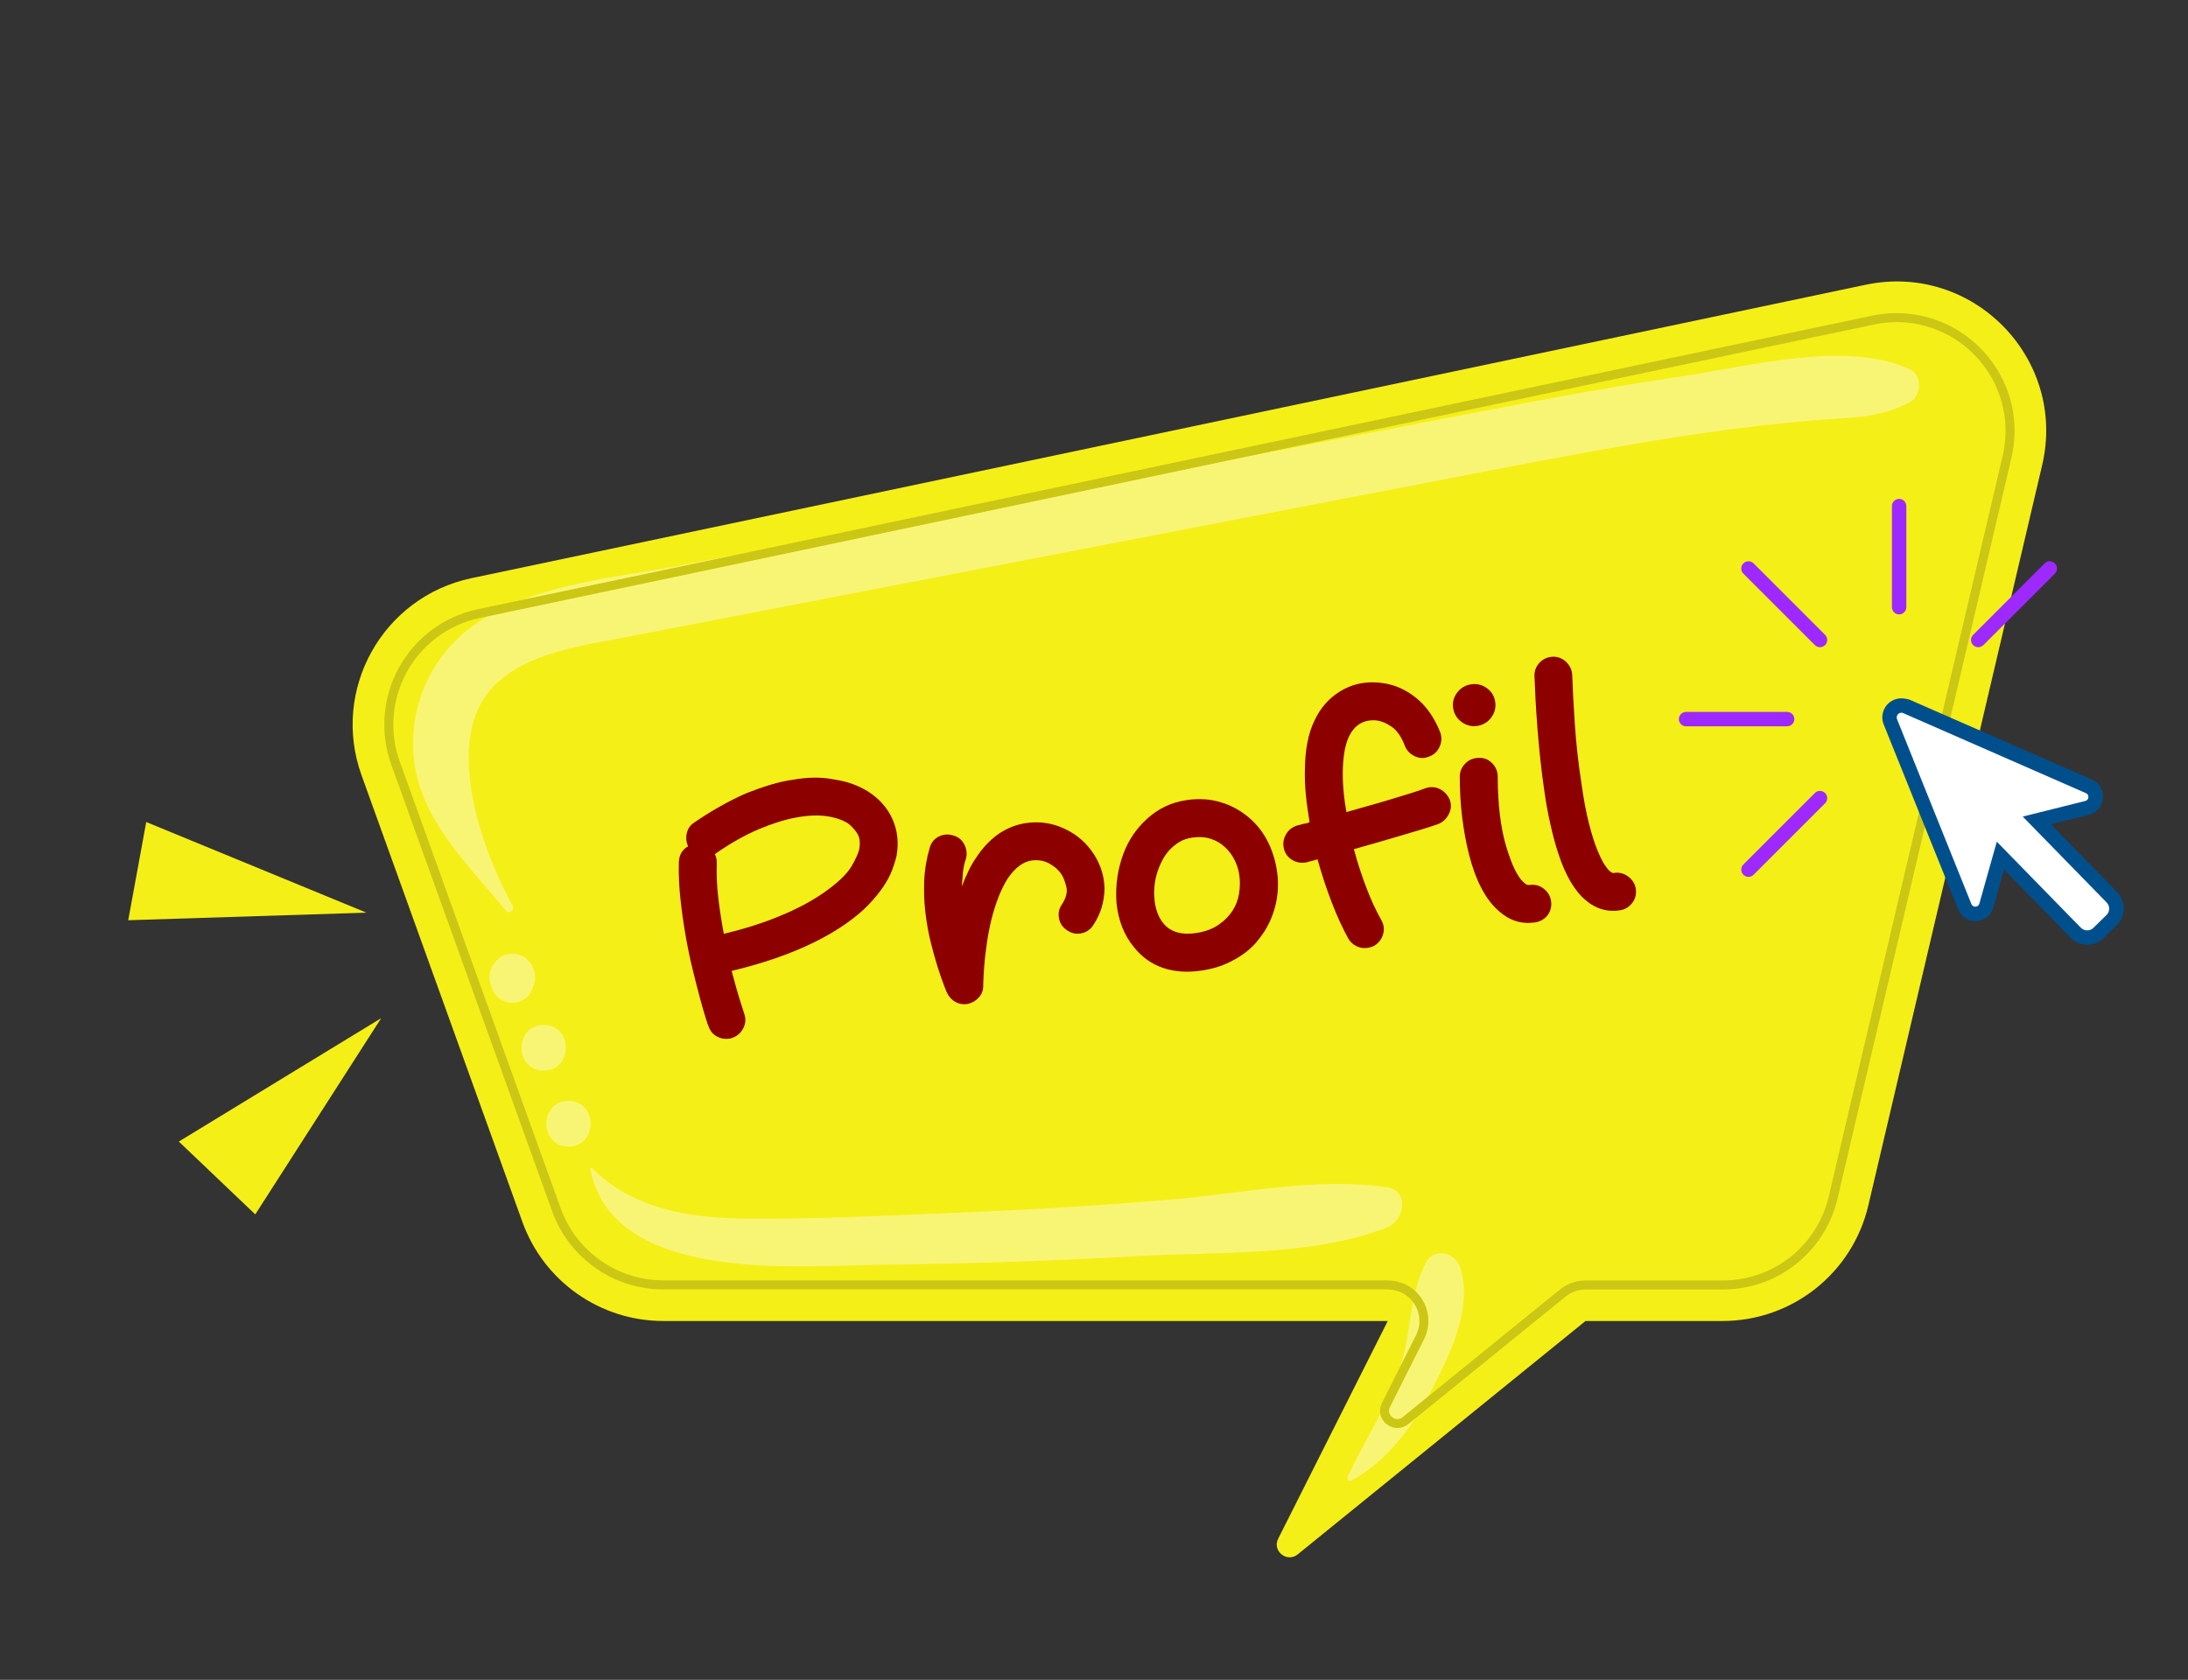 <?xml version="1.0" encoding="utf-8"?>
<!-- Generator: Adobe Illustrator 23.0.2, SVG Export Plug-In . SVG Version: 6.00 Build 0)  -->
<svg version="1.1" xmlns="http://www.w3.org/2000/svg" xmlns:xlink="http://www.w3.org/1999/xlink" x="0px" y="0px"
	 viewBox="0 0 237 182" style="enable-background:new 0 0 237 182;" xml:space="preserve">
<rect x="0" y="0" width="237" height="182" fill="#333333" stroke="none"/>
<style type="text/css">
	.st0{fill:#FFFFFF;}
	.st1{opacity:0.25;}
	.st2{fill:url(#SVGID_1_);}
	.st3{fill:url(#SVGID_2_);}
	.st4{fill:url(#SVGID_3_);}
	.st5{fill:url(#SVGID_4_);}
	.st6{fill:url(#SVGID_5_);}
	.st7{fill:url(#SVGID_6_);}
	.st8{fill:#00E8BB;}
	.st9{opacity:0.4;fill:#00E8BB;}
	.st10{opacity:0.3;fill:#FFFFFF;}
	.st11{fill:none;stroke:#00B592;stroke-width:0.978;stroke-miterlimit:10;}
	.st12{fill:#004F8D;}
	.st13{fill:none;stroke:#FFFFFF;stroke-width:1.564;stroke-linecap:round;stroke-linejoin:round;stroke-miterlimit:10;}
	.st14{fill:#FF756D;}
	.st15{opacity:0.4;fill:#FF756D;}
	.st16{opacity:0.2;fill:#FFFFFF;}
	.st17{fill:none;stroke:#E33B30;stroke-width:0.978;stroke-miterlimit:10;}
	.st18{fill:none;stroke:#F5EF18;stroke-width:1.564;stroke-linecap:round;stroke-linejoin:round;stroke-miterlimit:10;}
	.st19{fill:#F947FF;}
	.st20{opacity:0.6;fill:#F947FF;}
	.st21{fill:none;stroke:#C739CC;stroke-width:0.978;stroke-miterlimit:10;}
	.st22{fill:#9E29FF;}
	.st23{opacity:0.25;fill:#9E29FF;}
	.st24{fill:none;stroke:#7E21CC;stroke-width:0.978;stroke-miterlimit:10;}
	.st25{fill:none;stroke:#00EBFF;stroke-width:1.564;stroke-linecap:round;stroke-linejoin:round;stroke-miterlimit:10;}
	.st26{fill:#F5EF18;}
	.st27{opacity:0.4;}
	.st28{opacity:0.6;}
	.st29{fill:#CCC714;}
	.st30{fill:#8C0000;}
	.st31{fill:#00EBFF;}
	.st32{opacity:0.8;}
	.st33{fill:#00BCCC;}
</style>
<g id="BACKGROUND">
</g>
<g id="OBJECTS">
	<g>
		<g>
			<path class="st26" d="M202.09,30.85L51.07,62.64c-9.63,2.03-15.24,12.09-11.91,21.35l17.43,48.41
				c2.32,6.43,8.42,10.72,15.25,10.72h78.48l-11.87,23.59c-0.67,1.33,0.95,2.63,2.11,1.7l31.18-25.29h14.85
				c7.52,0,14.06-5.18,15.78-12.5l18.83-80.21C223.92,38.86,213.7,28.41,202.09,30.85z"/>
		</g>
		<g>
			<g class="st27">
				<path class="st0" d="M206.86,40.01c-6.91-3.19-17.36-0.31-24.67,0.76c-8.83,1.29-17.59,3.01-26.35,4.69
					c-18.4,3.54-36.81,7.08-55.21,10.62c-8.88,1.71-17.77,3.42-26.65,5.13c-7.14,1.37-15.67,1.98-21.95,6.04
					c-4.95,3.2-7.66,8.63-7.24,14.51c0.48,6.85,5.96,11.96,10.05,16.93c0.33,0.4,0.94-0.11,0.7-0.54
					c-2.99-5.4-6.28-14.51-4.03-20.66c2.36-6.45,10.76-7.39,16.6-8.52c15.54-3.01,31.09-6,46.64-9c15.54-3,31.07-6,46.61-8.99
					c7.5-1.44,15.01-2.87,22.57-3.98c4.12-0.6,8.25-1.1,12.39-1.45c3.77-0.32,7.18-0.15,10.56-1.99
					C208.13,42.88,208.27,40.67,206.86,40.01z"/>
			</g>
			<g class="st27">
				<path class="st0" d="M57.6,104.58c-0.14-0.24-0.29-0.4-0.46-0.58c-0.21-0.23-0.46-0.39-0.75-0.48c-0.28-0.15-0.58-0.21-0.9-0.2
					c-0.62,0.03-1.22,0.23-1.66,0.69c-0.17,0.18-0.32,0.34-0.46,0.58c-0.33,0.57-0.45,1.31-0.26,1.95c0.04,0.13,0.08,0.26,0.13,0.39
					c0.08,0.19,0.16,0.37,0.24,0.56c0.15,0.27,0.35,0.49,0.6,0.66c0.15,0.14,0.32,0.25,0.52,0.3c0.28,0.15,0.58,0.21,0.9,0.2
					c0.21-0.03,0.41-0.06,0.62-0.08c0.19-0.08,0.37-0.16,0.56-0.24c0.53-0.28,0.9-0.85,1.07-1.4c0.04-0.13,0.09-0.26,0.13-0.39
					C58.05,105.89,57.93,105.15,57.6,104.58z"/>
			</g>
			<g class="st27">
				<path class="st0" d="M58.89,111.04c-3.18,0-3.19,4.95,0,4.95C62.08,115.99,62.08,111.04,58.89,111.04z"/>
			</g>
			<g class="st27">
				<path class="st0" d="M61.58,119.27c-3.18,0-3.19,4.95,0,4.95C64.77,124.22,64.77,119.27,61.58,119.27z"/>
			</g>
			<g class="st27">
				<path class="st0" d="M150.29,128.65c-7.55-1.17-15.72,0.66-23.29,1.3c-7.89,0.67-15.8,1.14-23.71,1.46
					c-7.46,0.3-14.98,0.68-22.44,0.62c-6.05-0.05-12.28-1-16.74-5.49c-0.08-0.08-0.19,0-0.17,0.1c2.41,12.56,22.7,10.47,31.76,10.38
					c9.18-0.09,18.35-0.42,27.51-0.93c8.63-0.49,18.96,0.07,27.08-3.13C152.08,132.26,152.73,129.03,150.29,128.65z"/>
			</g>
			<g class="st27">
				<path class="st0" d="M158.12,137.22c-0.53-1.54-2.78-2.07-3.64-0.48c-1.81,3.35-1.6,7.61-2.76,11.25
					c-1.36,4.28-3.84,7.97-5.76,12c-0.13,0.27,0.14,0.58,0.42,0.42c4.08-2.24,6.79-6.1,8.88-10.18
					C157.2,146.48,159.58,141.43,158.12,137.22z"/>
			</g>
			<g class="st28">
				<path class="st26" d="M215.3,41.99c-0.63-2.26-4.15-2.99-5.28-0.69c-0.91,1.86-2.21,3.61-2.85,5.6c-0.8,2.47-0.8,5.35-1.14,7.91
					c-0.69,5.21-1.54,10.41-2.53,15.57c-1.94,10.17-4.3,20.31-7.11,30.28c-1.32,4.69-2.47,9.43-3.9,14.09
					c-1.41,4.62-2.39,9.94-4.47,14.31c-2.37,4.97-7.46,2.36-11.82,3.27c-3.16,0.66-6.25,2.1-7.81,5.02c-0.2,0.37,0.13,0.71,0.5,0.66
					c2.27-0.31,4.42-1.11,6.7-1.34c2.72-0.28,4.97,0.5,7.59,0.88c3.39,0.5,6.22-0.81,8.43-3.36c2.94-3.39,4.91-7.99,6.67-12.06
					c2.2-5.07,4.48-10.19,6.29-15.41c3.61-10.37,6.39-21.03,8.51-31.8c1.12-5.69,2.06-11.4,2.85-17.15
					c0.35-2.55,0.88-5.16,0.98-7.73C217.04,47.14,216.07,44.73,215.3,41.99z"/>
			</g>
		</g>
		<g>
			<path class="st29" d="M151.36,154.72c-0.41,0-0.82-0.14-1.17-0.42c-0.71-0.57-0.91-1.49-0.5-2.3l3.69-7.34
				c0.72-1.42,0.36-3.14-0.88-4.18c-0.6-0.5-1.42-0.78-2.32-0.78H71.84c-5.38,0-10.21-3.4-12.03-8.46L42.38,82.84
				c-1.25-3.48-0.94-7.33,0.86-10.56c1.8-3.23,4.91-5.52,8.53-6.28L202.79,34.2c4.77-1,9.65,0.78,12.67,4.59
				c2.43,3.06,3.31,7.02,2.41,10.84l-18.83,80.21c-1.36,5.81-6.48,9.87-12.45,9.87h-14.85c-0.78,0-1.55,0.27-2.15,0.76l-17.05,13.83
				C152.19,154.58,151.78,154.72,151.36,154.72z M154.25,145.1l-3.69,7.34c-0.24,0.48-0.03,0.88,0.24,1.1
				c0.27,0.22,0.71,0.33,1.13,0l17.04-13.83c0.78-0.63,1.76-0.98,2.77-0.98h14.85c5.51,0,10.24-3.75,11.5-9.11l18.83-80.21
				c0.83-3.54,0.02-7.19-2.22-10.01c-2.79-3.53-7.29-5.18-11.71-4.24L51.98,66.95c-3.34,0.7-6.22,2.82-7.88,5.8
				c-1.66,2.98-1.96,6.54-0.8,9.75l17.43,48.41c1.68,4.67,6.15,7.81,11.11,7.81h78.35c1.13,0,2.17,0.36,2.95,1.01
				C154.71,141.07,155.17,143.27,154.25,145.1L154.25,145.1z"/>
		</g>
		<g>
			<polygon class="st26" points="39.69,98.88 15.84,89.06 13.89,99.7 			"/>
		</g>
		<g>
			<polygon class="st26" points="41.29,110.31 19.37,123.68 27.65,131.57 			"/>
		</g>
		<g>
			<g>
				<g>
					<path class="st0" d="M226.08,101.59c-0.47,0-0.92-0.19-1.25-0.53l-8.15-8.35l-1.52,5.41c-0.15,0.54-0.63,0.9-1.19,0.9
						c-0.51,0-0.96-0.3-1.14-0.78l-8.06-20.04c-0.16-0.4-0.11-0.84,0.13-1.2c0.24-0.36,0.64-0.57,1.06-0.57
						c0.18,0,0.35,0.04,0.52,0.11l19.79,8.67c0.48,0.21,0.78,0.71,0.74,1.24c-0.05,0.54-0.41,0.96-0.93,1.09l-5.45,1.36l8.14,8.33
						c0.67,0.69,0.66,1.8-0.03,2.47l-1.42,1.39C226.97,101.41,226.54,101.59,226.08,101.59
						C226.08,101.59,226.08,101.59,226.08,101.59z"/>
				</g>
				<g>
					<path class="st12" d="M205.95,77.22c0.07,0,0.14,0.01,0.2,0.04l19.79,8.67c0.4,0.17,0.35,0.75-0.07,0.85l-6.77,1.69l9.09,9.31
						c0.37,0.38,0.36,0.99-0.02,1.36l-1.42,1.39c-0.19,0.18-0.43,0.27-0.67,0.27c-0.25,0-0.5-0.1-0.69-0.29l-9.1-9.32l-1.89,6.71
						c-0.06,0.22-0.25,0.33-0.44,0.33c-0.17,0-0.34-0.09-0.42-0.28l-8.06-20.04C205.35,77.56,205.62,77.22,205.95,77.22
						 M205.95,75.66c-0.69,0-1.33,0.34-1.71,0.91c-0.38,0.57-0.46,1.29-0.2,1.92l8.06,20.04c0.31,0.77,1.04,1.26,1.87,1.26
						c0.91,0,1.69-0.59,1.94-1.47l1.16-4.11l7.21,7.38c0.48,0.49,1.12,0.76,1.81,0.76c0.66,0,1.29-0.26,1.77-0.72l1.42-1.39
						c0.48-0.47,0.75-1.1,0.76-1.78c0.01-0.68-0.25-1.31-0.72-1.8l-7.18-7.36l4.13-1.03c0.84-0.21,1.45-0.93,1.52-1.79
						c0.07-0.86-0.41-1.67-1.2-2.02l-19.79-8.67C206.52,75.72,206.24,75.66,205.95,75.66L205.95,75.66z"/>
				</g>
			</g>
			<g>
				<g>
					<path class="st22" d="M197.13,70.12c-0.2,0-0.4-0.08-0.55-0.23l-7.74-7.74c-0.31-0.3-0.31-0.8,0-1.11c0.3-0.31,0.8-0.31,1.11,0
						l7.74,7.74c0.31,0.3,0.31,0.8,0,1.11C197.53,70.04,197.33,70.12,197.13,70.12z"/>
				</g>
				<g>
					<path class="st22" d="M214.28,70.12c-0.2,0-0.4-0.08-0.55-0.23c-0.31-0.3-0.31-0.8,0-1.11l7.74-7.74c0.3-0.31,0.8-0.31,1.11,0
						c0.31,0.3,0.31,0.8,0,1.11l-7.74,7.74C214.68,70.04,214.48,70.12,214.28,70.12z"/>
				</g>
				<g>
					<path class="st22" d="M189.39,95c-0.2,0-0.4-0.08-0.55-0.23c-0.31-0.3-0.31-0.8,0-1.11l7.74-7.74c0.3-0.31,0.8-0.31,1.11,0
						c0.31,0.3,0.31,0.8,0,1.11l-7.74,7.74C189.79,94.93,189.59,95,189.39,95z"/>
				</g>
				<g>
					<path class="st22" d="M205.71,66.57c-0.43,0-0.78-0.35-0.78-0.78V54.83c0-0.43,0.35-0.78,0.78-0.78s0.78,0.35,0.78,0.78v10.95
						C206.49,66.21,206.14,66.57,205.71,66.57z"/>
				</g>
				<g>
					<path class="st22" d="M193.58,78.69h-10.95c-0.43,0-0.78-0.35-0.78-0.78s0.35-0.78,0.78-0.78h10.95c0.43,0,0.78,0.35,0.78,0.78
						S194.01,78.69,193.58,78.69z"/>
				</g>
			</g>
		</g>
		<g>
			<g>
				<path class="st30" d="M94.07,85.78c1.22,0.8,2.09,1.8,2.62,3.01c0.53,1.21,0.67,2.51,0.43,3.9c-0.1,0.46-0.26,0.97-0.47,1.54
					c-0.21,0.57-0.53,1.17-0.96,1.82c-0.43,0.64-0.98,1.31-1.64,2s-1.5,1.38-2.5,2.08c-3.12,2.16-7.22,3.84-12.3,5.06
					c0.36,1.36,0.67,2.47,0.95,3.33c0.27,0.86,0.41,1.3,0.42,1.33c0.19,0.53,0.15,1.04-0.11,1.55c-0.26,0.51-0.65,0.85-1.18,1.04
					c-0.08,0.04-0.2,0.07-0.36,0.09c-0.49,0.07-0.94-0.02-1.36-0.26c-0.42-0.24-0.71-0.61-0.86-1.08c-0.04-0.05-0.14-0.35-0.31-0.89
					s-0.38-1.25-0.61-2.13c-0.24-0.88-0.5-1.89-0.78-3.04c-0.29-1.15-0.54-2.37-0.77-3.66s-0.42-2.63-0.57-4
					c-0.15-1.37-0.22-2.73-0.18-4.06c0.03-0.78,0.36-1.35,1-1.72c-0.2-0.44-0.25-0.91-0.14-1.41c0.11-0.5,0.38-0.89,0.81-1.17
					c1.89-1.29,3.77-2.35,5.64-3.17c0.86-0.34,1.73-0.65,2.59-0.91c0.86-0.26,1.7-0.45,2.51-0.56c1.62-0.29,3.11-0.29,4.47-0.01
					C91.78,84.66,93,85.11,94.07,85.78z M93.08,91.94c0.12-0.71,0.03-1.27-0.26-1.7c-0.3-0.43-0.61-0.77-0.95-1.02
					c-0.64-0.41-1.44-0.67-2.39-0.8c-0.96-0.13-2.06-0.07-3.29,0.16c-1.24,0.23-2.59,0.66-4.05,1.28c-1.46,0.62-3,1.49-4.6,2.6
					l-0.11,0.1c0.14,0.23,0.21,0.54,0.21,0.92c-0.04,1.25,0.01,2.53,0.17,3.85c0.16,1.32,0.36,2.6,0.59,3.84
					c2.27-0.54,4.31-1.19,6.13-1.95c1.81-0.75,3.37-1.58,4.68-2.49c1.48-1.04,2.48-1.98,3-2.83C92.71,93.04,93,92.39,93.08,91.94z"
					/>
				<path class="st30" d="M118.54,92.63c0.71,1.14,1.08,2.36,1.1,3.66c-0.01,0.69-0.12,1.37-0.31,2.03c-0.2,0.66-0.5,1.3-0.91,1.91
					c-0.32,0.49-0.75,0.78-1.3,0.89s-1.06,0-1.52-0.32c-0.49-0.32-0.79-0.75-0.89-1.3c-0.11-0.55,0-1.06,0.32-1.52
					c0.45-0.7,0.61-1.32,0.48-1.87c-0.13-0.55-0.29-0.97-0.47-1.28c-0.29-0.48-0.73-0.9-1.32-1.24s-1.25-0.46-1.98-0.36
					c-0.92,0.13-1.78,0.78-2.58,1.94c-0.72,1.13-1.32,2.65-1.8,4.57c-0.21,0.89-0.37,1.75-0.48,2.58c-0.12,0.83-0.21,1.58-0.26,2.23
					c-0.06,0.66-0.1,1.39-0.12,2.19c0.02,0.5-0.13,0.92-0.44,1.29c-0.31,0.36-0.7,0.6-1.18,0.73l-0.12,0.02
					c-0.46,0.07-0.89-0.01-1.28-0.23c-0.39-0.22-0.68-0.54-0.88-0.95c-0.04-0.05-0.15-0.32-0.34-0.82c-0.19-0.5-0.42-1.14-0.67-1.92
					c-0.25-0.78-0.5-1.68-0.76-2.71c-0.26-1.03-0.45-2.11-0.59-3.25c-0.14-1.14-0.18-2.31-0.13-3.51c0.05-1.2,0.25-2.36,0.58-3.48
					c0.14-0.57,0.46-0.99,0.96-1.26c0.5-0.26,1.03-0.31,1.58-0.14c0.54,0.14,0.95,0.46,1.22,0.97c0.26,0.5,0.32,1.03,0.18,1.57
					c-0.16,0.44-0.26,0.91-0.32,1.41c-0.05,0.5-0.09,1.04-0.13,1.59c0.22-0.58,0.46-1.14,0.72-1.68c0.25-0.53,0.53-1.02,0.83-1.44
					c0.63-0.97,1.38-1.79,2.22-2.43c0.98-0.72,2.05-1.16,3.21-1.33c1.46-0.21,2.85,0,4.17,0.63
					C116.66,90.41,117.73,91.36,118.54,92.63z"/>
				<path class="st30" d="M135.25,88.55c0.82,0.69,1.48,1.51,1.99,2.47c0.51,0.96,0.86,2.01,1.05,3.15c0.2,1.21,0.18,2.4-0.05,3.55
					c-0.24,1.15-0.66,2.21-1.27,3.18c-0.25,0.39-0.56,0.8-0.92,1.23c-0.37,0.43-0.82,0.83-1.34,1.21c-0.53,0.38-1.14,0.73-1.84,1.05
					c-0.7,0.32-1.51,0.56-2.43,0.72l-0.41,0.06c-1.49,0.21-2.84,0.11-4.07-0.31c-1.22-0.42-2.25-1.15-3.09-2.19
					c-1.1-1.31-1.75-2.94-1.94-4.91c-0.12-1.83,0.13-3.58,0.75-5.25c0.28-0.76,0.64-1.45,1.07-2.08c0.43-0.63,0.92-1.19,1.46-1.68
					c1.22-1.14,2.67-1.83,4.35-2.07c1.35-0.19,2.6-0.11,3.73,0.26C133.32,87.24,134.31,87.77,135.25,88.55z M129.69,101.07
					c0.92-0.16,1.69-0.45,2.32-0.89c0.63-0.44,1.12-0.93,1.49-1.5c0.36-0.56,0.6-1.18,0.71-1.86c0.11-0.68,0.12-1.34,0.03-1.99
					c-0.08-0.6-0.26-1.16-0.53-1.69s-0.62-0.99-1.05-1.38c-0.43-0.4-0.93-0.69-1.51-0.88s-1.25-0.24-2.01-0.13
					c-0.54,0.08-1.02,0.24-1.42,0.49s-0.75,0.54-1.04,0.85c-0.29,0.32-0.52,0.65-0.71,0.99c-0.19,0.34-0.33,0.65-0.43,0.91
					c-0.43,1.08-0.59,2.19-0.5,3.33c0.09,1.13,0.42,2.05,0.99,2.74C126.82,101,128.04,101.34,129.69,101.07z"/>
				<path class="st30" d="M157.04,86.66c0.19,0.53,0.15,1.04-0.11,1.55c-0.26,0.51-0.65,0.87-1.17,1.08
					c-0.53,0.19-1.15,0.38-1.86,0.6c-0.72,0.21-1.48,0.44-2.29,0.68c-0.81,0.24-1.64,0.48-2.49,0.73s-1.67,0.48-2.47,0.7
					c0.4,1.49,0.86,2.9,1.37,4.22c0.5,1.32,1.04,2.47,1.59,3.44c0.29,0.51,0.36,1.03,0.2,1.57c-0.16,0.54-0.48,0.95-0.96,1.24
					c-0.23,0.12-0.48,0.19-0.75,0.23c-0.41,0.06-0.79,0-1.17-0.19c-0.37-0.18-0.67-0.45-0.88-0.81c-0.63-1.15-1.24-2.46-1.8-3.93
					c-0.57-1.47-1.08-3.02-1.54-4.67c-0.32,0.1-0.57,0.17-0.76,0.21c-0.19,0.04-0.31,0.08-0.36,0.11l-0.24,0.03
					c-0.51,0.07-0.99-0.03-1.43-0.31c-0.44-0.28-0.72-0.68-0.85-1.18c-0.13-0.53-0.06-1.05,0.21-1.54c0.28-0.49,0.69-0.82,1.25-0.99
					c0.11-0.02,0.23-0.05,0.36-0.09c0.13-0.05,0.27-0.08,0.42-0.1c0.15-0.02,0.33-0.07,0.54-0.16c-0.17-1.03-0.31-2-0.4-2.93
					c-0.09-0.93-0.13-1.81-0.11-2.64c0.01-2.24,0.36-4.06,1.05-5.46c0.64-1.36,1.56-2.41,2.77-3.15c1.21-0.74,2.54-1.06,3.99-0.96
					c1.51,0.09,2.86,0.6,4.07,1.54c0.62,0.46,1.16,1.03,1.63,1.7c0.47,0.67,0.85,1.39,1.16,2.18c0.18,0.53,0.16,1.05-0.09,1.57
					c-0.24,0.52-0.63,0.87-1.16,1.05c-0.52,0.21-1.04,0.19-1.56-0.07c-0.52-0.26-0.87-0.65-1.06-1.18
					c-0.36-0.94-0.84-1.62-1.45-2.03c-0.61-0.41-1.2-0.63-1.75-0.66c-1.31-0.06-2.26,0.54-2.85,1.82c-0.36,0.77-0.57,1.86-0.63,3.28
					c-0.06,1.42,0.06,3.03,0.38,4.84c0.74-0.21,1.52-0.44,2.33-0.66s1.6-0.46,2.37-0.69c0.77-0.23,1.49-0.45,2.17-0.66
					c0.68-0.21,1.25-0.4,1.72-0.58c0.53-0.18,1.04-0.15,1.55,0.11C156.46,85.75,156.82,86.14,157.04,86.66z"/>
				<path class="st30" d="M160,78.65c-0.62,0.09-1.19-0.06-1.7-0.44c-0.51-0.38-0.81-0.89-0.9-1.51c-0.09-0.62,0.06-1.18,0.45-1.68
					c0.38-0.5,0.89-0.79,1.51-0.88c0.62-0.09,1.19,0.05,1.7,0.42c0.51,0.37,0.81,0.87,0.9,1.49c0.09,0.62-0.06,1.19-0.44,1.7
					C161.13,78.26,160.62,78.56,160,78.65z M166.26,99.94c-1.44,0.21-2.72-0.19-3.86-1.19c-1.45-1.23-2.54-3.29-3.28-6.17
					c-0.32-1.25-0.56-2.59-0.74-4.02c-0.18-1.43-0.26-2.9-0.26-4.42c0-0.55,0.21-1.03,0.61-1.43c0.4-0.4,0.89-0.6,1.47-0.6
					c0.55-0.02,1.03,0.17,1.43,0.58c0.4,0.41,0.6,0.9,0.6,1.45c0.01,3.01,0.31,5.52,0.91,7.54s1.23,3.33,1.93,3.95
					c0.16,0.14,0.29,0.22,0.39,0.24c0.1,0.01,0.17,0.02,0.23,0.01c0.57-0.08,1.08,0.05,1.53,0.41c0.45,0.35,0.71,0.8,0.79,1.34
					c0.08,0.57-0.05,1.08-0.38,1.53C167.28,99.59,166.83,99.86,166.26,99.94z"/>
				<path class="st30" d="M174.87,94.57c0.54-0.08,1.04,0.06,1.51,0.41c0.46,0.35,0.73,0.79,0.81,1.33c0.08,0.57-0.05,1.08-0.4,1.53
					s-0.8,0.71-1.34,0.79c-1.38,0.2-2.61-0.17-3.68-1.09c-1.22-1.01-2.23-2.74-3.01-5.17c-0.3-0.92-0.58-1.96-0.83-3.09
					c-0.26-1.14-0.49-2.4-0.68-3.78c-0.16-1.11-0.3-2.23-0.42-3.36c-0.12-1.13-0.22-2.22-0.3-3.27c-0.08-1.05-0.15-2.05-0.2-3
					c-0.05-0.95-0.09-1.82-0.12-2.62c-0.02-0.55,0.16-1.03,0.54-1.44c0.38-0.41,0.86-0.63,1.44-0.66c0.55-0.02,1.03,0.17,1.45,0.56
					c0.41,0.4,0.63,0.87,0.66,1.42c0.05,1.51,0.15,3.32,0.29,5.41s0.38,4.21,0.71,6.34c0.25,1.79,0.53,3.27,0.84,4.44
					c0.3,1.17,0.6,2.11,0.9,2.82c0.29,0.7,0.55,1.23,0.78,1.57c0.23,0.34,0.42,0.57,0.57,0.69c0.15,0.12,0.26,0.18,0.32,0.18
					C174.76,94.58,174.81,94.58,174.87,94.57z"/>
			</g>
		</g>
	</g>
</g>
</svg>
